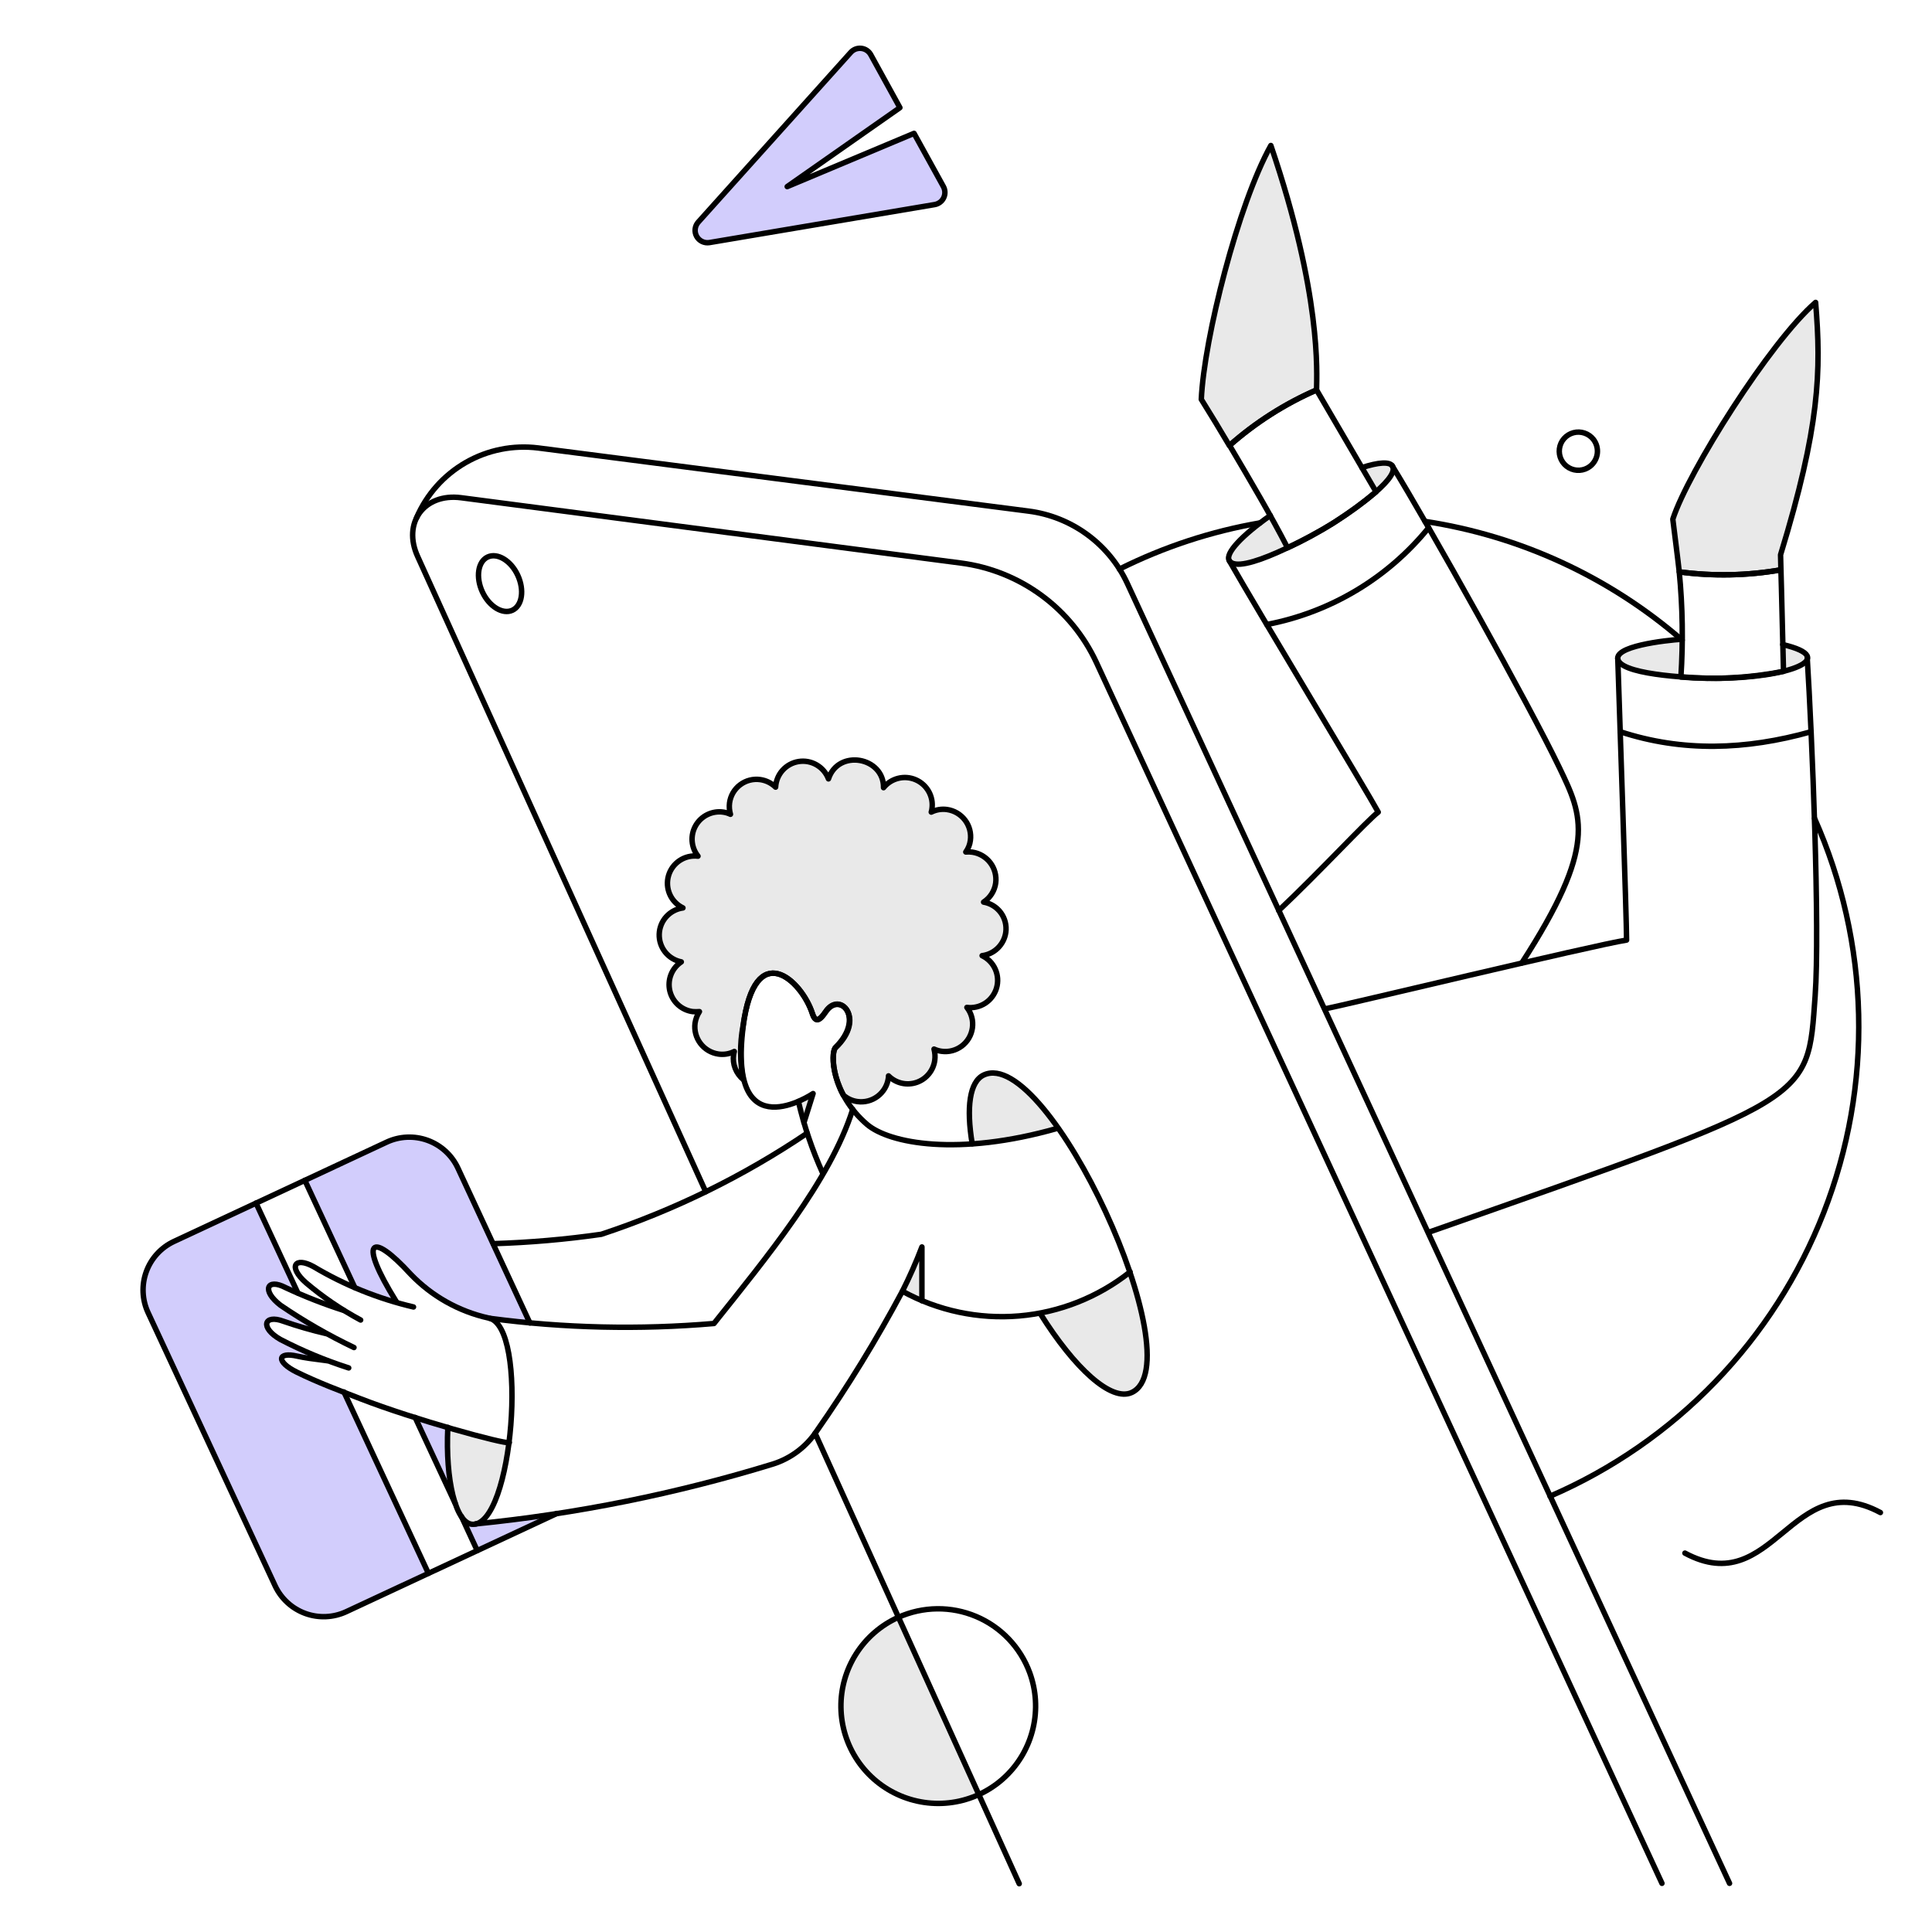 <svg width="200" height="200" viewBox="0 0 200 200" fill="none" xmlns="http://www.w3.org/2000/svg">
<path d="M47.421 120.933C47.114 120.272 46.68 119.678 46.143 119.185C45.606 118.692 44.977 118.31 44.292 118.062C43.607 117.813 42.879 117.701 42.151 117.734C41.423 117.767 40.709 117.944 40.049 118.254L31.574 122.206L36.742 133.306C38.087 133.902 39.471 134.403 40.885 134.806C36.913 128.441 38.357 127.339 42.538 131.899C46.561 136.289 51.525 136.66 54.869 136.973L47.421 120.933Z" fill="#D2CDFC"/>
<path d="M46.358 147.762C45.274 147.444 44.125 147.096 42.977 146.736L47.119 155.628C46.423 153.068 46.166 150.408 46.358 147.762Z" fill="#D2CDFC"/>
<path d="M49.285 157.738C48.718 157.979 48.126 157.53 47.765 156.977L49.418 160.512L57.645 156.673C55.289 156.998 50.672 157.566 49.285 157.738Z" fill="#D2CDFC"/>
<path d="M35.584 144.098C33.95 143.452 32.278 142.787 30.701 142.008C28.573 140.963 28.701 139.88 30.777 140.374C31.537 140.545 32.431 140.659 33.893 140.848C32.22 140.227 30.589 139.497 29.01 138.663C26.863 137.448 27.281 136.041 29.333 136.783C29.884 136.992 31.157 137.39 32.639 137.77L32.411 137.295C31.239 136.629 30.104 135.9 29.011 135.111C27.035 133.59 27.605 132.26 29.543 133.286C29.828 133.438 30.265 133.628 30.797 133.856L26.465 124.546L18.009 128.498C17.348 128.805 16.754 129.239 16.261 129.776C15.769 130.313 15.387 130.942 15.138 131.627C14.889 132.312 14.778 133.04 14.811 133.768C14.844 134.496 15.02 135.21 15.33 135.87L28.478 164.144C28.785 164.805 29.22 165.399 29.757 165.892C30.294 166.384 30.923 166.766 31.608 167.015C32.293 167.264 33.02 167.375 33.748 167.342C34.476 167.309 35.191 167.133 35.85 166.823L44.325 162.87L35.584 144.098Z" fill="#D2CDFC"/>
<path d="M94.62 13.806L81.49 19.317L93.157 11.146L90.136 5.655C90.037 5.477 89.897 5.325 89.727 5.212C89.557 5.099 89.362 5.028 89.159 5.006C88.957 4.984 88.751 5.01 88.561 5.083C88.371 5.157 88.201 5.275 88.065 5.427L72.275 23.003C72.101 23.201 71.992 23.447 71.963 23.708C71.934 23.97 71.987 24.234 72.114 24.465C72.24 24.695 72.435 24.881 72.672 24.997C72.908 25.113 73.174 25.153 73.434 25.112L96.748 21.179C96.948 21.146 97.138 21.066 97.301 20.945C97.464 20.824 97.596 20.666 97.685 20.484C97.774 20.301 97.819 20.1 97.814 19.897C97.81 19.694 97.757 19.495 97.66 19.317L94.62 13.806Z" fill="#D2CDFC"/>
<path d="M101.841 111.281C100.359 111.966 100.017 114.663 100.641 118.407C103.645 118.165 106.618 117.624 109.515 116.792C106.572 112.84 103.57 110.483 101.841 111.281Z" fill="#E9E9E9"/>
<path d="M116.986 131.669C114.269 133.823 111.077 135.297 107.675 135.969C111.248 141.688 115.048 145.146 117.157 144.158C119.266 143.184 119.076 138.073 116.986 131.669Z" fill="#E9E9E9"/>
<path d="M187.952 31.307C183.259 35.354 174.746 48.864 173.169 53.747C173.454 56.103 173.682 57.775 173.834 59.2C177.333 59.667 180.883 59.597 184.361 58.991L184.323 57.433C188.389 44.152 188.541 38.451 187.952 31.307Z" fill="#E9E9E9"/>
<path d="M131.558 15.061C128.176 21.122 124.642 35.031 124.358 41.34C125.365 42.954 126.334 44.55 127.265 46.128C129.948 43.741 132.995 41.797 136.291 40.37C136.35 36.835 136.821 30.52 131.558 15.061Z" fill="#E9E9E9"/>
<path d="M46.358 147.763C46.092 153.254 47.176 157.663 48.867 157.795C50.467 157.929 52.078 154.28 52.724 149.34C50.56 149.001 48.43 148.473 46.358 147.763Z" fill="#E9E9E9"/>
<path d="M92.987 167.409C91.781 167.955 90.694 168.734 89.788 169.701C88.883 170.667 88.177 171.803 87.71 173.042C87.243 174.282 87.025 175.601 87.069 176.925C87.112 178.248 87.415 179.551 87.962 180.757C88.508 181.963 89.287 183.05 90.253 183.956C91.22 184.862 92.355 185.568 93.595 186.034C94.834 186.501 96.153 186.719 97.477 186.676C98.801 186.633 100.103 186.329 101.309 185.783L92.987 167.409Z" fill="#E9E9E9"/>
<path d="M184.572 66.743L184.629 69.517C187.954 68.698 187.878 67.503 184.572 66.743Z" fill="#E9E9E9"/>
<path d="M127.243 58.022C127.668 58.759 130.131 58.174 133.285 56.73C132.734 55.647 132.127 54.53 131.5 53.367C128.593 55.399 126.813 57.277 127.243 58.022Z" fill="#E9E9E9"/>
<path d="M144.156 48.255C143.871 47.761 142.674 47.855 140.983 48.407L142.446 50.915C143.776 49.718 144.441 48.749 144.156 48.255Z" fill="#E9E9E9"/>
<path d="M95.382 129.084C94.883 130.674 94.22 132.209 93.406 133.663L95.439 134.633L95.382 129.084Z" fill="#E9E9E9"/>
<path d="M84.17 113.221L83.258 116.109L82.65 114.019L84.17 113.221Z" fill="#E9E9E9"/>
<path d="M167.47 68.13C167.47 69.042 170.206 69.802 174.006 70.087C174.063 68.548 174.082 67.275 174.101 66.173C170.244 66.439 167.47 67.218 167.47 68.13Z" fill="#E9E9E9"/>
<path d="M101.822 93.383C102.16 93.163 102.448 92.873 102.664 92.532C102.88 92.191 103.021 91.807 103.076 91.407C103.133 90.982 103.094 90.549 102.96 90.141C102.826 89.733 102.602 89.36 102.303 89.051C102.005 88.742 101.641 88.505 101.238 88.357C100.835 88.209 100.403 88.154 99.976 88.196C100.234 87.843 100.397 87.43 100.451 86.996C100.551 86.254 100.353 85.501 99.902 84.904C99.45 84.306 98.78 83.911 98.038 83.804C97.479 83.726 96.909 83.819 96.404 84.07C96.44 83.953 96.466 83.832 96.48 83.709C96.564 83.096 96.445 82.471 96.14 81.932C95.836 81.392 95.363 80.967 94.794 80.722C94.226 80.476 93.592 80.424 92.991 80.572C92.39 80.72 91.853 81.061 91.464 81.543C91.468 80.859 91.224 80.197 90.777 79.68C90.329 79.163 89.709 78.826 89.032 78.731L88.842 78.693C88.183 78.602 87.512 78.746 86.949 79.101C86.386 79.455 85.966 79.997 85.763 80.631C85.541 80.043 85.129 79.544 84.593 79.216C84.056 78.887 83.426 78.746 82.8 78.816C82.175 78.886 81.591 79.162 81.14 79.601C80.689 80.04 80.397 80.616 80.31 81.239C80.294 81.321 80.288 81.403 80.291 81.486C79.859 81.069 79.308 80.797 78.714 80.707C78.346 80.655 77.971 80.676 77.611 80.769C77.251 80.862 76.913 81.025 76.616 81.249C76.319 81.474 76.07 81.754 75.882 82.076C75.694 82.397 75.572 82.752 75.522 83.12C75.473 83.516 75.506 83.917 75.62 84.299C75.38 84.184 75.124 84.107 74.86 84.071C74.3 83.994 73.73 84.085 73.223 84.335C72.716 84.585 72.296 84.981 72.016 85.471C71.736 85.962 71.61 86.526 71.653 87.089C71.697 87.653 71.908 88.19 72.26 88.632C71.594 88.552 70.921 88.71 70.362 89.079C69.802 89.449 69.392 90.005 69.204 90.649C69.017 91.293 69.064 91.983 69.338 92.595C69.612 93.207 70.095 93.702 70.7 93.991C70.035 94.08 69.423 94.402 68.973 94.901C68.523 95.399 68.265 96.041 68.244 96.712C68.224 97.383 68.442 98.039 68.861 98.564C69.279 99.089 69.87 99.448 70.529 99.577C70.051 99.894 69.68 100.349 69.467 100.882C69.254 101.415 69.209 102 69.337 102.559C69.465 103.119 69.76 103.626 70.183 104.013C70.607 104.4 71.138 104.649 71.707 104.726C71.94 104.745 72.174 104.745 72.407 104.726C72.169 105.088 72.014 105.498 71.951 105.926C71.851 106.669 72.049 107.421 72.501 108.019C72.953 108.616 73.622 109.012 74.364 109.118C74.929 109.206 75.508 109.113 76.017 108.852C75.877 109.375 75.891 109.927 76.056 110.443C76.221 110.958 76.531 111.415 76.948 111.76C76.591 109.948 76.578 108.085 76.91 106.268C78.221 96.768 83.18 101.689 84.149 105.128C84.377 105.736 84.776 105.755 85.479 104.71C86.943 102.544 89.622 105.432 86.487 108.434C86.164 108.757 86.011 110.961 87.287 113.355C87.7 113.729 88.217 113.967 88.769 114.039C89.157 114.092 89.552 114.063 89.929 113.956C90.306 113.848 90.656 113.663 90.958 113.413C91.26 113.163 91.506 112.853 91.682 112.503C91.858 112.153 91.96 111.77 91.98 111.379C92.351 111.751 92.819 112.012 93.331 112.132C93.843 112.252 94.378 112.227 94.876 112.059C95.374 111.891 95.815 111.587 96.15 111.182C96.484 110.776 96.698 110.285 96.768 109.764C96.82 109.376 96.794 108.982 96.692 108.605C97.093 108.787 97.53 108.873 97.97 108.856C98.41 108.839 98.84 108.72 99.225 108.508C99.611 108.296 99.942 107.997 100.191 107.634C100.441 107.272 100.602 106.856 100.663 106.42C100.718 106.045 100.695 105.663 100.597 105.297C100.499 104.931 100.328 104.589 100.093 104.292C100.76 104.376 101.434 104.221 101.997 103.853C102.559 103.485 102.972 102.929 103.162 102.284C103.351 101.64 103.305 100.948 103.032 100.335C102.759 99.721 102.276 99.225 101.67 98.934C102.286 98.855 102.859 98.577 103.302 98.141C103.745 97.705 104.032 97.136 104.121 96.521C104.219 95.802 104.034 95.073 103.605 94.488C103.177 93.902 102.537 93.506 101.822 93.383Z" fill="#E9E9E9"/>
<path d="M187.84 84.718C190.689 91.117 192.24 98.018 192.404 105.021C192.568 112.024 191.342 118.991 188.795 125.517C186.249 132.042 182.433 138 177.57 143.041C172.706 148.082 166.89 152.109 160.46 154.888" stroke="black" stroke-width="0.565" stroke-linecap="round" stroke-linejoin="round"/>
<path d="M147.519 53.974C157.376 55.475 166.605 59.738 174.139 66.268" stroke="black" stroke-width="0.565" stroke-linecap="round" stroke-linejoin="round"/>
<path d="M115.882 58.914C120.48 56.615 125.389 55.002 130.455 54.127" stroke="black" stroke-width="0.565" stroke-linecap="round" stroke-linejoin="round"/>
<path d="M84.379 148.371L105.508 194.999" stroke="black" stroke-width="0.565" stroke-linecap="round" stroke-linejoin="round"/>
<path d="M73.055 123.367L43.243 57.624C41.628 54.124 43.908 51.031 47.727 51.524L99.485 58.288C102.494 58.682 105.354 59.828 107.801 61.622C110.249 63.416 112.204 65.798 113.485 68.549L172.045 194.961" stroke="black" stroke-width="0.565" stroke-linecap="round" stroke-linejoin="round"/>
<path d="M83.557 117.308C76.965 121.756 69.793 125.278 62.243 127.774C58.54 128.306 54.81 128.629 51.071 128.743" stroke="black" stroke-width="0.565" stroke-linecap="round" stroke-linejoin="round"/>
<path d="M54.851 136.951L47.399 120.914C46.776 119.582 45.65 118.551 44.268 118.049C42.886 117.547 41.36 117.614 40.027 118.235L18.009 128.514C16.677 129.137 15.646 130.263 15.144 131.645C14.641 133.028 14.708 134.553 15.329 135.886L28.478 164.16C29.102 165.492 30.228 166.523 31.61 167.025C32.992 167.527 34.517 167.46 35.85 166.839L57.644 156.673" stroke="black" stroke-width="0.565" stroke-linecap="round" stroke-linejoin="round"/>
<path d="M83.227 116.205L84.169 113.205C84.169 113.205 75.298 119.228 76.93 106.269C78.101 96.969 82.969 101.469 84.096 104.89C84.36 105.69 84.682 105.943 85.496 104.73C86.958 102.563 89.654 105.469 86.503 108.454C85.898 109.028 86.129 113.293 89.753 116.397C92.053 118.369 99.177 119.741 109.494 116.797" stroke="black" stroke-width="0.565" stroke-linecap="round" stroke-linejoin="round"/>
<path d="M82.65 114.018C83.244 116.578 84.09 119.073 85.177 121.466" stroke="black" stroke-width="0.565" stroke-linecap="round" stroke-linejoin="round"/>
<path d="M88.275 114.834C85.975 122.187 79.211 130.357 73.91 137.008C66.18 137.671 58.401 137.492 50.71 136.475" stroke="black" stroke-width="0.565" stroke-linecap="round" stroke-linejoin="round"/>
<path d="M116.986 131.667C113.69 134.283 109.696 135.869 105.503 136.225C101.31 136.581 97.106 135.691 93.416 133.667C90.747 138.671 87.78 143.51 84.532 148.159C83.459 149.777 81.862 150.977 80.01 151.559C69.987 154.637 59.682 156.712 49.248 157.753" stroke="black" stroke-width="0.565" stroke-linecap="round" stroke-linejoin="round"/>
<path d="M107.676 135.962C111.249 141.681 115.045 145.131 117.158 144.151C123.695 141.118 108.484 108.215 101.843 111.279C100.361 111.964 100.019 114.661 100.643 118.405" stroke="black" stroke-width="0.565" stroke-linecap="round" stroke-linejoin="round"/>
<path d="M167.471 68.131C167.661 73.983 168.383 95.131 168.383 97.316C165.039 97.829 138.647 104.175 137.146 104.441" stroke="black" stroke-width="0.565" stroke-linecap="round" stroke-linejoin="round"/>
<path d="M147.901 127.563C187.974 113.463 187.096 114.129 187.901 103.128C188.412 96.117 187.578 76.014 187.084 68.11" stroke="black" stroke-width="0.565" stroke-linecap="round" stroke-linejoin="round"/>
<path d="M127.245 58.022C130.133 63.114 141.645 82.153 142.674 84.072C141.574 84.889 136.537 90.343 132.374 94.257" stroke="black" stroke-width="0.565" stroke-linecap="round" stroke-linejoin="round"/>
<path d="M157.533 99.69C165.38 87.548 163.857 84.529 161.433 79.473C158.293 72.939 147.942 54.43 144.104 48.198" stroke="black" stroke-width="0.565" stroke-linecap="round" stroke-linejoin="round"/>
<path d="M131.558 15.061C128.176 21.122 124.642 35.031 124.358 41.34C125.365 42.954 126.334 44.55 127.265 46.128C129.958 43.753 133.003 41.811 136.291 40.37C136.307 38.614 136.821 30.52 131.558 15.061Z" stroke="black" stroke-width="0.565" stroke-linecap="round" stroke-linejoin="round"/>
<path d="M43.122 53.603C44.153 51.194 45.94 49.185 48.213 47.881C50.486 46.576 53.122 46.048 55.722 46.374L106.473 52.91C108.672 53.192 110.763 54.027 112.551 55.337C114.34 56.646 115.767 58.387 116.7 60.398L179.041 194.962" stroke="black" stroke-width="0.565" stroke-linecap="round" stroke-linejoin="round"/>
<path d="M53.601 59.559C54.301 61.08 54.057 62.694 53.05 63.169C52.043 63.645 50.637 62.789 49.934 61.27C49.231 59.749 49.474 58.127 50.485 57.66C51.496 57.193 52.901 58.039 53.601 59.559Z" stroke="black" stroke-width="0.565" stroke-linecap="round" stroke-linejoin="round"/>
<path d="M167.735 75.75C174.152 77.857 180.72 77.65 187.478 75.75" stroke="black" stroke-width="0.565" stroke-linecap="round" stroke-linejoin="round"/>
<path d="M131.135 64.65C137.728 63.392 143.664 59.843 147.892 54.631" stroke="black" stroke-width="0.565" stroke-linecap="round" stroke-linejoin="round"/>
<path d="M94.621 13.806L81.491 19.317L93.158 11.146L90.137 5.655C90.038 5.477 89.898 5.325 89.728 5.212C89.558 5.099 89.363 5.028 89.16 5.006C88.958 4.984 88.752 5.01 88.562 5.083C88.372 5.157 88.201 5.275 88.066 5.427L72.276 23.003C72.102 23.201 71.993 23.447 71.964 23.708C71.935 23.97 71.988 24.234 72.115 24.465C72.241 24.695 72.436 24.881 72.672 24.997C72.909 25.113 73.175 25.153 73.435 25.112L96.749 21.179C96.949 21.146 97.139 21.066 97.302 20.945C97.465 20.824 97.597 20.666 97.686 20.484C97.775 20.301 97.82 20.1 97.815 19.897C97.811 19.694 97.758 19.495 97.661 19.317L94.621 13.806Z" stroke="black" stroke-width="0.565" stroke-linecap="round" stroke-linejoin="round"/>
<path d="M174.423 160.778C183.582 165.699 185.501 151.657 194.659 156.578" stroke="black" stroke-width="0.565" stroke-linecap="round" stroke-linejoin="round"/>
<path d="M42.807 135.298C39.161 134.444 35.668 133.035 32.451 131.118C30.513 130.054 29.786 131.124 31.672 132.79C33.418 134.271 35.316 135.565 37.334 136.648" stroke="black" stroke-width="0.565" stroke-linecap="round" stroke-linejoin="round"/>
<path d="M35.599 135.657C33.544 135 31.532 134.213 29.576 133.301C27.622 132.27 27.051 133.601 29.044 135.125C31.463 136.773 34.003 138.235 36.644 139.496" stroke="black" stroke-width="0.565" stroke-linecap="round" stroke-linejoin="round"/>
<path d="M33.761 138.054C32.27 137.708 30.799 137.283 29.353 136.781C27.31 136.015 26.885 137.441 29.03 138.662C31.299 139.841 33.663 140.826 36.098 141.607" stroke="black" stroke-width="0.565" stroke-linecap="round" stroke-linejoin="round"/>
<path d="M52.725 149.339C52.193 149.51 42.863 146.946 37.372 144.817C35.172 143.962 32.872 143.103 30.722 142.043C28.558 140.975 28.686 139.907 30.779 140.39C31.538 140.565 32.432 140.675 33.895 140.865" stroke="black" stroke-width="0.565" stroke-linecap="round" stroke-linejoin="round"/>
<path d="M46.359 147.762C46.093 153.253 47.177 157.657 48.868 157.794C53.099 158.137 54.768 137.169 50.559 136.438C47.493 135.754 44.697 134.18 42.522 131.915C38.355 127.36 37.049 128.343 41.002 134.708" stroke="black" stroke-width="0.565" stroke-linecap="round" stroke-linejoin="round"/>
<path d="M92.986 167.427C91.198 168.234 89.684 169.545 88.631 171.199C87.577 172.853 87.029 174.78 87.054 176.741C87.079 178.702 87.676 180.614 88.771 182.241C89.867 183.868 91.413 185.14 93.222 185.901C95.03 186.662 97.02 186.878 98.95 186.524C100.879 186.17 102.663 185.26 104.083 183.907C105.502 182.553 106.496 180.815 106.942 178.904C107.389 176.994 107.267 174.995 106.594 173.153C106.116 171.853 105.376 170.665 104.42 169.664C103.464 168.662 102.312 167.868 101.035 167.331C99.759 166.794 98.386 166.525 97.001 166.542C95.616 166.558 94.25 166.86 92.986 167.427Z" stroke="black" stroke-width="0.565" stroke-linecap="round" stroke-linejoin="round"/>
<path d="M140.983 48.407C142.674 47.856 143.867 47.763 144.156 48.255C144.956 49.619 139.149 53.455 137.787 54.29C135.987 55.39 128.217 59.706 127.245 58.021C126.815 57.276 128.594 55.399 131.501 53.366" stroke="black" stroke-width="0.565" stroke-linecap="round" stroke-linejoin="round"/>
<path d="M136.29 40.369C133.004 41.795 129.964 43.732 127.283 46.108C129.392 49.68 131.596 53.408 133.288 56.708C136.588 55.196 139.668 53.245 142.446 50.908L136.29 40.369Z" stroke="black" stroke-width="0.565" stroke-linecap="round" stroke-linejoin="round"/>
<path d="M187.952 31.306C183.259 35.353 174.746 48.864 173.169 53.746C173.454 56.102 173.682 57.775 173.834 59.2C177.333 59.667 180.883 59.597 184.361 58.99L184.323 57.432C188.389 44.151 188.541 38.45 187.952 31.306Z" stroke="black" stroke-width="0.565" stroke-linecap="round" stroke-linejoin="round"/>
<path d="M184.362 58.99C180.884 59.596 177.334 59.666 173.835 59.199C174.187 62.818 174.244 66.459 174.006 70.087C177.557 70.384 181.132 70.186 184.628 69.498C184.365 58.887 184.414 60.786 184.362 58.99Z" stroke="black" stroke-width="0.565" stroke-linecap="round" stroke-linejoin="round"/>
<path d="M164.599 48.274C164.289 48.513 163.915 48.654 163.525 48.68C163.135 48.706 162.745 48.616 162.406 48.421C162.067 48.226 161.793 47.935 161.62 47.584C161.446 47.233 161.381 46.839 161.431 46.452C161.482 46.063 161.646 45.699 161.903 45.405C162.161 45.11 162.5 44.899 162.878 44.797C163.255 44.695 163.655 44.708 164.026 44.833C164.396 44.958 164.721 45.19 164.96 45.5C165.277 45.917 165.418 46.442 165.35 46.962C165.282 47.481 165.012 47.953 164.599 48.274Z" stroke="black" stroke-width="0.565" stroke-linecap="round" stroke-linejoin="round"/>
<path d="M104.12 96.517C104.032 97.132 103.745 97.701 103.302 98.137C102.859 98.573 102.285 98.852 101.669 98.93C102.275 99.22 102.758 99.717 103.031 100.331C103.304 100.944 103.35 101.636 103.161 102.28C102.971 102.925 102.558 103.481 101.996 103.849C101.433 104.216 100.759 104.372 100.092 104.288C100.326 104.586 100.497 104.928 100.595 105.294C100.693 105.659 100.716 106.041 100.662 106.416C100.611 106.784 100.488 107.138 100.3 107.459C100.112 107.779 99.862 108.06 99.566 108.284C99.269 108.508 98.932 108.671 98.572 108.765C98.213 108.858 97.838 108.88 97.47 108.829C97.201 108.791 96.938 108.715 96.691 108.601C96.792 108.979 96.818 109.372 96.767 109.76C96.697 110.281 96.483 110.772 96.148 111.178C95.814 111.583 95.373 111.887 94.875 112.055C94.377 112.223 93.841 112.248 93.33 112.128C92.818 112.008 92.35 111.747 91.979 111.375C91.982 111.458 91.976 111.541 91.96 111.622C91.853 112.364 91.458 113.034 90.861 113.485C90.263 113.937 89.511 114.135 88.768 114.035C88.216 113.962 87.699 113.724 87.286 113.351C86.013 110.957 86.161 108.751 86.486 108.43C89.586 105.394 86.94 102.539 85.478 104.706C84.872 105.606 84.406 105.919 84.089 104.928C82.994 101.505 78.207 96.945 76.909 106.264C76.578 108.081 76.591 109.944 76.947 111.756C76.574 111.45 76.286 111.053 76.109 110.604C75.933 110.155 75.875 109.668 75.94 109.19C75.955 109.074 75.981 108.96 76.016 108.848C75.506 109.105 74.928 109.198 74.363 109.114C73.623 109.004 72.956 108.608 72.504 108.011C72.053 107.414 71.854 106.664 71.95 105.922C72.013 105.494 72.168 105.084 72.406 104.722C72.173 104.741 71.939 104.741 71.706 104.722C71.137 104.645 70.606 104.396 70.182 104.009C69.759 103.622 69.463 103.114 69.335 102.555C69.207 101.996 69.253 101.411 69.466 100.878C69.679 100.345 70.05 99.89 70.528 99.573C69.869 99.444 69.278 99.085 68.859 98.56C68.441 98.035 68.223 97.378 68.243 96.707C68.264 96.037 68.522 95.395 68.972 94.896C69.421 94.398 70.034 94.076 70.699 93.987C70.095 93.697 69.613 93.203 69.34 92.591C69.067 91.98 69.019 91.291 69.206 90.647C69.393 90.004 69.803 89.448 70.361 89.079C70.92 88.709 71.592 88.55 72.257 88.629C71.905 88.187 71.694 87.65 71.65 87.086C71.606 86.523 71.733 85.959 72.013 85.468C72.293 84.977 72.713 84.581 73.22 84.332C73.727 84.082 74.297 83.99 74.857 84.068C75.121 84.103 75.377 84.18 75.617 84.296C75.504 83.914 75.472 83.513 75.522 83.118C75.571 82.749 75.693 82.394 75.88 82.072C76.068 81.751 76.317 81.469 76.614 81.245C76.911 81.02 77.249 80.857 77.61 80.764C77.97 80.672 78.346 80.652 78.714 80.705C79.308 80.792 79.86 81.065 80.291 81.484C80.324 80.835 80.58 80.217 81.015 79.734C81.45 79.252 82.037 78.933 82.68 78.833C83.322 78.733 83.979 78.856 84.54 79.184C85.102 79.511 85.534 80.021 85.763 80.629C86.774 77.505 91.507 78.361 91.463 81.541C91.852 81.059 92.388 80.718 92.99 80.57C93.591 80.421 94.225 80.474 94.793 80.719C95.362 80.965 95.835 81.39 96.139 81.93C96.443 82.469 96.563 83.093 96.479 83.707C96.465 83.829 96.439 83.95 96.403 84.068C96.908 83.816 97.478 83.723 98.037 83.802C98.78 83.908 99.451 84.304 99.903 84.902C100.356 85.501 100.553 86.254 100.453 86.998C100.398 87.432 100.235 87.844 99.978 88.198C100.206 88.177 100.435 88.183 100.662 88.216C101.402 88.326 102.069 88.723 102.521 89.32C102.972 89.917 103.171 90.667 103.075 91.409C103.02 91.809 102.879 92.192 102.663 92.533C102.447 92.874 102.159 93.165 101.821 93.385C102.536 93.506 103.176 93.901 103.605 94.485C104.034 95.07 104.219 95.799 104.12 96.517Z" stroke="black" stroke-width="0.565" stroke-linecap="round" stroke-linejoin="round"/>
<path d="M26.503 124.543L30.835 133.853" stroke="black" stroke-width="0.565" stroke-linecap="round" stroke-linejoin="round"/>
<path d="M35.605 144.095L44.346 162.868" stroke="black" stroke-width="0.565" stroke-linecap="round" stroke-linejoin="round"/>
<path d="M31.557 122.187L36.725 133.283" stroke="black" stroke-width="0.565" stroke-linecap="round" stroke-linejoin="round"/>
<path d="M42.977 146.736L47.119 155.628" stroke="black" stroke-width="0.565" stroke-linecap="round" stroke-linejoin="round"/>
<path d="M47.766 156.977L49.4 160.512" stroke="black" stroke-width="0.565" stroke-linecap="round" stroke-linejoin="round"/>
<path d="M174.099 66.173C172.428 66.288 166.799 66.902 167.531 68.395C168.296 69.948 175.731 70.223 177.615 70.218C185.135 70.199 190.556 68.131 184.55 66.724" stroke="black" stroke-width="0.565" stroke-linecap="round" stroke-linejoin="round"/>
<path d="M93.419 133.659C94.17 132.17 94.844 130.643 95.437 129.084V134.651" stroke="black" stroke-width="0.565" stroke-linecap="round" stroke-linejoin="round"/>
</svg>

